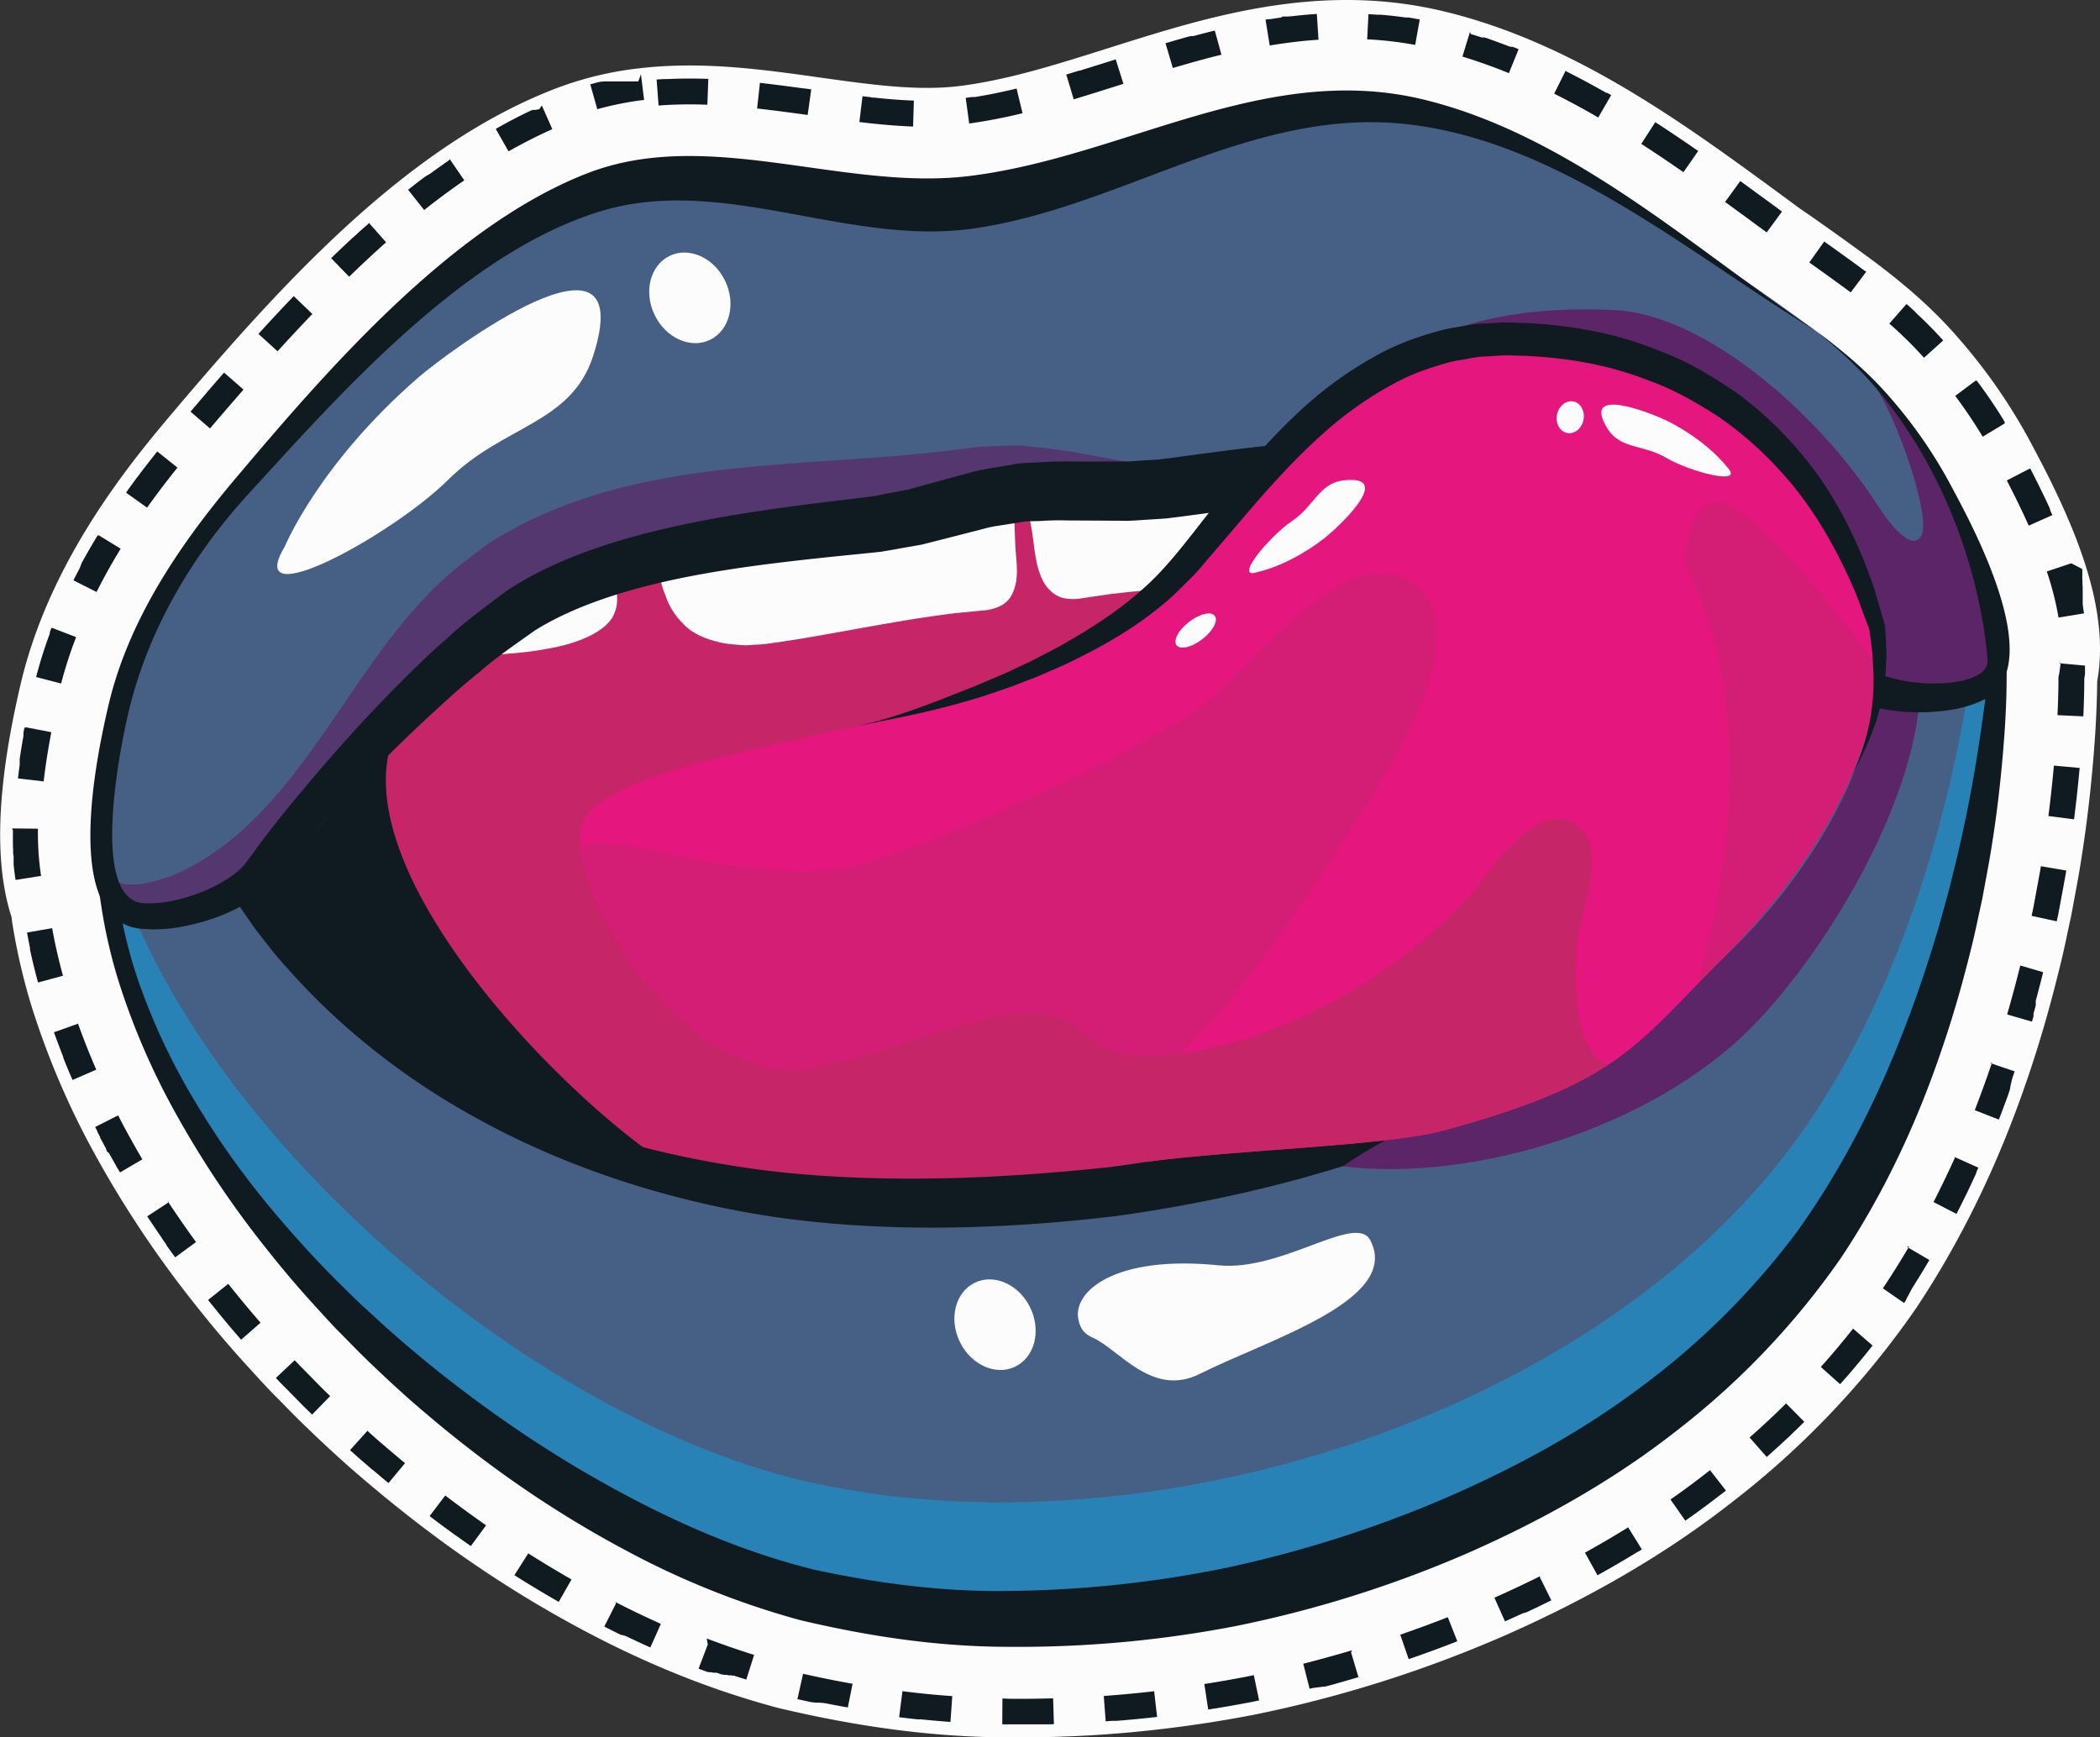 <svg xmlns="http://www.w3.org/2000/svg" width="1080" height="893.53" viewBox="0 0 1080 893.53"><rect x="0" y="0" width="1080" height="893.53" fill="#333333" stroke="none"/><g id="Слой_2" data-name="Слой 2"><g id="Lips05_142200386"><g id="Lips05_142200386-2" data-name="Lips05_142200386"><path d="M1008.08 174.92c-12.29-14.34-26.25-27-45.31-41.21l-1.29-.94-.09-.07-.67-.49C948.84 123.5 936.93 115 925.29 107l-9-6.63C866.43 63.8 810 22.32 743.45 6.06 717.6-.27 691-1.63 662.14 1.92c-32.59 4-62.88 13.59-92.17 22.85-26.8 8.47-52.11 16.48-76.92 19.53-21.46 2.57-45.55-.81-71.06-4.39-30.32-4.27-61.68-8.67-94.54-4.63a175.83 175.83.0 0 0-41.9 10.33c-76.87 29.67-141 100.5-2e2 170.5-25.67 30.45-61.37 77.66-75 136-12.21 52.2-13.73 91.44-4.6 119.6L6.21 474a314.89 314.89.0 0 0 10.35 44.58 415.53 415.53.0 0 0 29.1 69.29A544.87 544.87.0 0 0 100.42 671c13.29 16.83 23.21 27.69 29.78 34.87l2.1 2.29c5.44 6 8.61 9.18 10.14 10.68l8.77 8.94c9.89 9.81 19.41 18.72 29.57 27.7 25.39 22 65.18 54.45 120.91 83.88 32.65 17.23 64.59 29.94 97.66 38.84l1.38.35c42.72 10.1 81.4 15 118.26 15a623 623 0 0 0 82.07-4.7c14.55-1.79 29.25-4.09 43.7-6.89A641.15 641.15.0 0 0 772 842c45.27-19.77 85.08-43 118.49-69.2a444.93 444.93.0 0 0 94.81-99.78c.16-.22.3-.42.44-.65 22.77-34.26 41.72-73.22 56.31-115.77 6.18-17.83 11.68-36.55 16.73-57.06 1.56-6.05 3-12.54 4.35-19q.85-4.08 1.75-8.11c.14-.58.25-1.16.36-1.75l1.64-8.82.75-4.08 1.21-6.56.87-5.2c5.33-32.15 7.17-59 7.86-69.06.57-9.27.89-18 1-26.68 7-38.25-12.63-82.31-33.23-120.85A287.39 287.39.0 0 0 1008.08 174.92z" fill="#fcfcfc"/><path d="M328.26 41.88h-.15-.34a0 0 0 0 1 0 0h-.18-.14.0-.14-.2-.14.0-.15.0-.13.0-.15v0h-.16-.15.0-.14.0-.14.0-.14.0-.13.0-.14-.18-.15.0-.15.0-.12.0-.15-.19-.14.0-.14-.18a.4.4.0 0 0-.15.0h0-.12-.21-.13.0-.12-.37-.14.0-.11-.22-.13.0-.12v0h-.17-.12.0-.13.0-.14.0-.13.0-.14-.15s0 0 0 0h-.13-.2-.12-.05a.3.3.0 0 1-.13.0h0-.11-.22a.15.15.0 0 1-.1.0h0-.13-.05-.12.0a.27.27.0 0 0-.12.0H319h-.13.0-.11-.05a.3.3.0 0 0-.12.0h0-.12.0-.13-.05-.12H318h-.1-.05a.5.5.0 0 0-.13.0h-.19-.13-.05-.1.0-.13H317a.61.61.0 0 1-.13.0h0-.1-.05-.13.0-.11v0h-.18-.11.0-.12a0 0 0 0 0 0 0h-.17-.11.0-.13-.05-.11.0a.27.27.0 0 0-.12.0h-.05-.13-.18-.13.0-.11v0h-.13.0-.12.0-.11-.05-.13.0-.1-.05-.13-.05-.11.0-.13.0-.14.0-.12-.05-.13.0-.11.0-.13-.05a.19.19.0 0 1-.1.0h0-.14.0-.13.0-.11.0-.14.0-.11.0a.31.31.0 0 0-.13.0h0-.13.0a.61.61.0 0 0-.13.0h0a.31.31.0 0 1-.13.0h0-.11.0-.13.0-.13.0a.61.61.0 0 1-.13.0h0-.14.0-.11.0-.13.0-.12.0a.4.4.0 0 1-.15.0h0l-.29.07h0-.15.0-.14.0a.66.66.0 0 1-.15.0h0a.78.78.0 0 1-.14.0h0-.15.0l-.29.08h0-.14.0-.15.0-.14.0l-.3.08h0l-.31.08h0a.53.53.0 0 0-.15.0h0l-.3.07h0c-1.4.35-2.79.73-4.17 1.12l3.6 12.79a159.11 159.11.0 0 1 24.08-4.77l-1.62-13.2zm-51 14.35v0 0h-.07v0h-.09s0 0 0 0h-.08.0-.05v0h-.05a.09.09.0 0 0-.06.0h0-.06v0h-.05.0l-.22.1v0h-.07.0a.15.15.0 0 1-.07.0s0 0 0 0h-.06.0-.06v0l-.25.1h0-.07v0h-.06v0h-.06.0-.07v0a.11.11.0 0 0-.06.0h0l-.23.11h0-.06-.05a.09.09.0 0 0-.06.0s0 0 0 0h-.07v0h-.06v0h-.05-.06-.11v0h-.07.0-.07v0h-.06s0 0 0 0 0 0-.06.0h-.05v0h-.06-.05-.09v0h-.06-.05-.05-.05v0h-.05-.06v0h-.07.0a.75.75.0 0 0-.2.1s0 0 0 0h-.07a0 0 0 0 1 0 0h-.09v0h-.08v0h-.07v0a2.2 2.2.0 0 0-.31.15h0-.09.0l-.09.06h0a.31.31.0 0 1-.1.05h0q-9.13 4.32-18 9.39l6.57 11.56c7.52-4.27 15.09-8.1 22.54-11.41l-5.39-12.16zM231 82.38q-4.44 3.06-8.86 6.28h0l-.3.22h0l-.49.36s0 0 0 0a.91.91.0 0 0-.16.11v0l-.1.07h0a1.18 1.18.0 0 1-.18.13.07.07.0 0 1-.05.0.38.38.0 0 0-.12.1h-.06a.21.21.0 0 0-.08.06l-.11.07h-.06a.22.22.0 0 0-.07.06l-.1.07-.09.06h-.07l-.11.09h-.07s-.05.0-.08.06.0.0.0.0l-.12.09h-.06a.4.4.0 0 0-.12.1h-.05l-.11.09h-.05l-.12.11s0 0-.05.0l-.13.1s0 0 0 0a.6.6.0 0 0-.13.09s0 0 0 0l-.13.1h-.05a.57.57.0 0 0-.13.1h0l-.13.11s0 0 0 0a.86.86.0 0 0-.16.1v0a1.11 1.11.0 0 1-.16.12h0a3.81 3.81.0 0 1-.32.24v0q-4 3-7.94 6.13l8.25 10.42c6.92-5.47 13.87-10.62 20.65-15.26l-7.53-11zm-41.73 32.91-.15.13h0l-.29.26v0a.5.5.0 0 0-.12.13v0a.94.94.0 0 1-.1.1s0 0 0 0l-.13.1a.12.12.0 0 1-.05.0s-.06.0-.07.07l-.1.09h-.06l-.08.07v0a.53.53.0 0 0-.13.13h-.06s-.1.09-.14.15h0a.24.24.0 0 1-.08.06s0 0 0 0a1.14 1.14.0 0 0-.17.15.0.0.0 0 1 0 0c-1.47 1.32-2.93 2.63-4.39 4v0a1.25 1.25.0 0 0-.17.16h0l-.28.25h0l-.28.26a0 0 0 0 1 0 0 1.07 1.07.0 0 1-.16.14v0l-.26.24v0l-.12.11-.05.06s-.05.0-.07.06l-.08.07a.76.76.0 0 0-.09.09s0 0-.06.0-.06.0-.07.07a.5.5.0 0 0-.11.1.13.13.0 0 0-.06.0s-.05.0-.08.07v0l-.1.12a.1.1.0 0 0 0 0l-.13.11v0a1.13 1.13.0 0 1-.11.11v0l-.14.13a0 0 0 0 0 0 0 .81.81.0 0 0-.14.12h0q-5.18 4.81-10.29 9.78l9.26 9.54c6.43-6.25 12.84-12.21 19-17.7l-8.82-10zm-38.22 37q-9.15 9.56-18.14 19.45l9.84 8.93q8.85-9.74 17.9-19.18l-9.6-9.2zM115.25 191.6q-4.43 5.07-8.81 10.17l-.09.1-.15.18c0 .06-.11.12-.15.18s-.07.06-.09.09l-.21.25v.06c-.07.08-.15.18-.23.26v0q-3.78 4.41-7.53 8.82L108 220.37q8.55-10.05 17.24-20l-10-8.74zM80.88 232.18c-5.21 6.5-10.64 13.57-16.07 21.19l10.83 7.73c4.81-6.77 9.93-13.51 15.62-20.6l-10.38-8.32zM50.12 275.53q-3.88 6.36-7.6 13.08h0c-.09.18-.19.36-.29.54v0a1.34 1.34.0 0 0-.06.12h0l-.14.25v0l-.06.1s0 0 0 .06a.24.24.0 0 0-.06.11v0a1.86 1.86.0 0 0-.1.2v0 .11a.11.11.0 0 0 0 .06.35.35.0 0 0-.06.09s0 .05.0.07a.8.8.0 0 0-.08.16l-.06.08v.08l-.06.09s0 0 0 .07l-.07.11v.06c0 .05-.06.1-.08.15a.09.09.0 0 0 0 .07.3.3.0 0 0-.07.1v.05s0 .1-.06.13.0.0.0.05l-.09.16s0 0 0 .05a.61.61.0 0 0 0 .12.09.09.0 0 0 0 .05 1 1 0 0 0-.08.14v0a1.4 1.4.0 0 0-.09.17s0 0 0 0l-.08.14s0 0 0 .05l-.08.13s0 0 0 0l-.1.17h0l-.09.17a0 0 0 0 0 0 0l-.09.16h0a2.47 2.47.0 0 1-.19.36h0l-.1.19h0l-.19.37h0c-.78 1.5-1.56 3-2.32 4.52l11.89 6c3.68-7.34 7.85-14.83 12.4-22.26l-11.35-6.94zM26.41 323.07c-.26.64-.49 1.27-.73 1.91a0 0 0 0 1 0 0l-.06.15s0 0 0 0v.08.06.11s0 0 0 .07a.43.43.0 0 0 0 .05.56.56.0 0 0 0 .12.09.09.0 0 0 0 .05v.1a.08.08.0 0 0 0 0l-.05.12a0 0 0 0 1 0 0c0 .05.0.09.0.14v0c-.05.1-.09.19-.13.29v0c-2.61 7.09-4.92 14.39-6.87 21.88l12.86 3.35a219.72 219.72.0 0 1 7.71-23.87l-12.41-4.78zM12.54 374.35c-.17.87-.33 1.72-.48 2.57.0.0.0.0.0.0a1.16 1.16.0 0 0 0 .18v0s0 .11.0.18.0.0.0.06a.59.59.0 0 0 0 .14s0 0 0 .07a.78.78.0 0 1 0 .14s0 .05.0.08a.25.25.0 0 1 0 .12s0 .08.0.11.0.07.0.1a.18.18.0 0 1 0 .1v.08c0 .06.0.12.0.17a.15.15.0 0 0 0 .06c0 .12.0.25-.07.37a.43.43.0 0 0 0 .05q-1 5.61-1.81 11h0a2.44 2.44.0 0 1-.06.39h0a1.87 1.87.0 0 1 0 .25h0a.49.49.0 0 1 0 .12s0 0 0 0a1.92 1.92.0 0 1 0 .22.0.0.0 0 0 0 0 .74.74.0 0 0 0 .12s0 0 0 0a1.52 1.52.0 0 1 0 .21s0 0 0 .07a.31.31.0 0 0 0 .1s0 0 0 .07a.57.57.0 0 0 0 .15.28.28.0 0 0 0 .09.31.31.0 0 1 0 .08c0 .05.0.1.0.15a.19.19.0 0 1 0 .07s0 .07.0.1v.07a.89.89.0 0 0 0 .15s0 0 0 .07.0.09.0.13v.07s0 .1.0.15v0a1 1 0 0 0 0 .18v0a.78.78.0 0 0 0 .16.06.06.0 0 0 0 0v.18h0a1.41 1.41.0 0 0 0 .18s0 0 0 0c0 .19-.05.39-.08.59h0q-.44 3.19-.8 6.3l13.21 1.55c.92-7.92 2.25-16.45 3.94-25.33l-13-2.49zm-5.9 52.79c0 .78.0 1.55.0 2.31v.43a0 0 0 0 1 0 0 .17.17.0 0 1 0 .07v.11a.08.08.0 0 0 0 0 .18.18.0 0 0 0 .06.11.11.0 0 0 0 .06s0 0 0 .06.0.0.0.0a.06.06.0 0 0 0 .06.06.06.0 0 0 0 .06.06.06.0 0 0 0 .06.0.0.0 0 0 0 0 .08.08.0 0 0 0 .07s0 0 0 0a.06.06.0 0 0 0 .06.0.0.0 0 0 0 .05s0 0 0 0v.39s0 0 0 0a.22.22.0 0 1 0 .08s0 0 0 0a.16.16.0 0 1 0 .07.06.06.0 0 1 0 0s0 0 0 .07a0 0 0 0 1 0 0 .22.22.0 0 0 0 .08v.23h0c0 .45.0.89.0 1.32h0a.41.41.0 0 0 0 .11h0a.33.33.0 0 0 0 .1h0v.11h0s0 .07.0.09h0c0 .05.0.07.0.1h0v.12h0v.2h0a.25.25.0 0 0 0 .09s0 0 0 0 0 .06.0.09h0v.1h0v.1h0v.1h0c0 1 .08 2 .11 3h0v.1h0a.34.34.0 0 0 0 .1h0v.22h0c0 .14.0.28.0.42h0c0 .67.08 1.33.11 2H7a.25.25.0 0 0 0 .09v0a.14.14.0 0 0 0 .09H7a.14.14.0 0 0 0 .09H7v.1H7v.32s0 .05.0.08.0.0.0.0.0.0.0.07.0.0.0.0v.1a.22.22.0 0 0 0 .08v.13a.22.22.0 0 1 0 .08v0a.15.15.0 0 1 0 .07v0a.2.2.0 0 0 0 .07v0a.28.28.0 0 0 0 .08v.12a.17.17.0 0 1 0 .07s0 0 0 0 0 0 0 .07v.13a.21.21.0 0 1 0 .08v0s0 .06.0.08v.09a.11.11.0 0 0 0 .05v.07h0s0 .06.0.09v0 .31.0a.17.17.0 0 0 0 .07s0 0 0 .05v.05s0 0 0 .06v.1a.06.06.0 0 0 0 0 .07.07.0 0 0 0 .05v.11a.06.06.0 0 0 0 0v.16a.08.08.0 0 1 0 0v.07s0 0 0 0a.56.56.0 0 1 0 .07v.13a.13.13.0 0 0 0 .06v0s0 .05.0.07v0a.11.11.0 0 1 0 .07v0s0 0 0 .06v0a.22.22.0 0 1 0 .08v0a.11.11.0 0 1 0 .06v.12s0 .05.0.08h0v.11s0 .05.0.08h0a.28.28.0 0 0 0 .09h0a.28.28.0 0 0 0 .09h0v.09h0q.41 4.11 1 8l13.13-2.09a146.28 146.28.0 0 1-1.61-24.27l-13.3-.15zM27 477.33l-13.1 2.3c.48 2.7 1 5.32 1.52 7.86h0s0 .07.0.09v0s0 .06.0.08a.06.06.0 0 0 0 0v.06.0a.14.14.0 0 0 0 .07v.05a.08.08.0 0 1 0 0s0 0 0 .06v0a.65.65.0 0 0 0 .13v0a.22.22.0 0 1 0 .08h0a.36.36.0 0 1 0 .07v0a.19.19.0 0 0 0 .08s0 0 0 0 0 .05.0.07v0c1.3 6.1 2.72 11.79 4.14 17l12.83-3.48c-2.39-8.73-4.22-16.83-5.61-24.75zm13.28 49.12-12.53 4.48q2.09 5.8 4.36 11.6h0c0 .12.1.25.14.38v0a.76.76.0 0 1 .06.16s0 0 0 0a.87.87.0 0 1 .07.17s0 0 0 0a.27.27.0 0 0 .06.12s0 0 0 .07l.06.15v.06a.23.23.0 0 1 0 .11l.05.07s0 .06.0.1a.3.3.0 0 1 .06.14s0 0 0 .06v.11.0a2.18 2.18.0 0 1 .09.23h0c1.47 3.68 3 7.36 4.62 11l12.19-5.31c-3.46-7.93-6.64-16-9.47-23.89zm20.5 47.19-11.84 6c.36.72.73 1.43 1.1 2.14.0.0.0.0.0.0a.27.27.0 0 1 .05.11s0 0 0 0v.09a.61.61.0 0 1 0 .12.11.11.0 0 1 0 .06.47.47.0 0 1 .07.12h0a.74.74.0 0 1 .08.15s0 0 0 0l1 1.9h0l.08.16h0l.09.16a.75.75.0 0 0 .07.12.41.41.0 0 0 0 .08v0a.67.67.0 0 1 .06.12v.06s0 0 0 .08.0.0.0.0v.09.0q1.52 2.84 3 5.57s0 0 0 0a.73.73.0 0 0 0 .09h0a1.4 1.4.0 0 0 .1.16.09.09.0 0 0 0 .06s0 .05.0.06v.09.0a.54.54.0 0 0 .06.11v.07a.09.09.0 0 1 0 .06s0 .05.0.07a.39.39.0 0 0 .06.11v0a.44.44.0 0 0 .06.1s0 0 0 0a1.27 1.27.0 0 1 .07.12h0s0 .09.07.13v0l.08.12v0l.08.13h0s.06.1.08.14h0L56 593v0c1.2 2.13 2.38 4.23 3.57 6.3h0a.63.63.0 0 0 .07.12v0l.06.1v0s0 .06.0.07v.07s0 0 0 0a2.54 2.54.0 0 0 .16.28h0L61.73 603l11.47-6.72c-3.26-5.6-6.58-11.5-9.87-17.63l-2.59-5zM86.85 618.3l-11.13 7.29c2.46 3.73 4.86 7.29 7.23 10.72h0l.36.5s0 0 0 0v0 .05.0a.09.09.0 0 0 0 0s0 0 0 0v0 0 0 0a.05.05.0 0 1 0 0v0l.08.12h0l.1.15h0c0 .06.07.1.1.15h0a.11.11.0 0 1 0 .08h0c.61.87 1.22 1.74 1.83 2.59v0a1.13 1.13.0 0 1 .1.13h0v.06s0 0 0 0 0 0 0 0a.47.47.0 0 1 .06.09v0s0 0 0 .06v0a.11.11.0 0 1 0 .06s0 0 0 0a.09.09.0 0 0 0 0s0 0 0 0v0 0s0 0 0 .06v0c1.51 2.14 3 4.22 4.5 6.26l10.73-7.85c-5.2-7.15-10-14.12-14.75-21.31zm30.55 42L107 668.6c6.53 8.19 12.19 14.91 17 20.44l10-8.75c-5.6-6.41-11-12.94-16.63-20zm34.16 39.29-9.68 9.12 1.81 1.91h0v0h0c.49.53.95 1 1.36 1.41.89.91 1.55 1.57 2 2h0l8.83 9c1.54 1.54 3.09 3 4.62 4.54l9.28-9.52-4.41-4.32-9-9.18c-.85-.85-2.42-2.42-4.87-5zM188.88 736 180 745.84l1 .87h0s.08.07.11.11q2 1.78 4 3.57l.11.11.1.08v0a.7.7.0 0 0 .1.08h0l.11.1h0l.07.06v0a1.71 1.71.0 0 1 .2.18h0a1.84 1.84.0 0 1 .22.17h0l4.75 4.1h0l.1.09s0 0 0 0l.21.19h0l.21.19v0l.09.07h0a.57.57.0 0 0 .09.08v0l.08.07v0s.07.0.09.08a.15.15.0 0 1 .06.0h.05s0 0 0 0a.08.08.0 0 0 .05.0.45.45.0 0 1 .1.09v0l.31.26h0a1.42 1.42.0 0 0 .13.12v0s.05.0.07.06h0c.08.08.16.14.23.2s0 0 0 0c2.3 1.93 4.68 4 7.17 6l8.49-10.24c-5.36-4.44-10.26-8.62-14.61-12.39-1.72-1.54-3.43-3.06-5.12-4.59zM229 769.16l-8.06 10.58c.36.28.73.55 1.09.84h0a.71.71.0 0 1 .14.1v0h0l.06.06v0l.08.06h0a.44.44.0 0 0 .11.08v0l.09.06h0q5.56 4.23 11.57 8.56h0l.1.08h0l.11.07h0l.1.07v0a.08.08.0 0 1 0 0h.06v0a1.1 1.1.0 0 1 .14.09s0 0 0 0a.22.22.0 0 0 .09.07h0c2.42 1.74 4.91 3.52 7.45 5.29L250 784.51c-7-4.9-14.11-10.06-21-15.35zm42.67 29.76-7.12 11.23q10.84 6.87 22.79 13.73l6.59-11.53c-7.46-4.28-15-8.8-22.26-13.43zm45.1 25.81-6 11.83c2.54 1.31 5.08 2.58 7.61 3.84h0l.17.08h0l.16.08v0l.16.07h0a.51.51.0 0 0 .15.07s0 0 0 0 .1.0.14.07h.05a.56.56.0 0 0 .13.07h.06l.13.07h.06l.12.05s.05.0.08.0h.1.08.1l.09.06h.1.09.09l.11.06h.08s.07.0.1.05h.08l.11.06h.07l.12.06h.07l.12.06h.05l.14.06a.09.09.0 0 1 .05.0l.14.06h.05l.13.07h.05l.15.07s0 0 0 0l.15.07v0l.15.07v0l.15.08h0l.17.08h0l.18.09h0q5.81 2.77 11.59 5.37l5.43-12.14c-7.71-3.45-15.56-7.21-23.35-11.2zM364 845.8l-4.73 12.43c1.18.44 2.34.89 3.52 1.32h0a1.39 1.39.0 0 1 .19.06h0a.75.75.0 0 0 .18.07h0l.18.07h0l.17.07h0l.18.06h0a.76.76.0 0 1 .16.06H364h.15v0l.14.06h.06.14.05a.34.34.0 0 0 .14.0h.06l.13.06h.06.12.07.11.08a.21.21.0 0 0 .1.0h.1.07l.24.08h.07.1.09a.26.26.0 0 0 .12.0h.07l.13.06h.06l.13.06h.06.13.06a.75.75.0 0 0 .13.06h.06.14.05a.29.29.0 0 0 .14.0s0 0 .06.0h.12.08a.18.18.0 0 0 .11.0h.07.12.07.12.06.14.05.14v0h.15v0l.17.06h0l.16.07h0l.17.06h0l1.48.51h0l.37.13h0l.17.06h0 .15.05l.15.06h0 .16.0a.39.39.0 0 0 .14.0s0 0 .05.0a.48.48.0 0 1 .14.05h.05a.75.75.0 0 1 .13.06.0.0.0 0 1 .05.0h.14.07.13s0 0 .05.0h.13.07.13v0l.13.05h.06a.33.33.0 0 0 .14.0h.06.12.07.14v0h.14.05.14v0l.66.23h.07.09s.06.0.1.0h.08.11.09.1.08.13.06.12.08a.42.42.0 0 1 .12.0h.06.13.07a.33.33.0 0 1 .14.06h.05.14.06l.14.05h0a.43.43.0 0 0 .16.0v0h.16v0h.16.0l.18.06v0h.18.0c2.08.69 4.2 1.36 6.29 2l4-12.68c-8.12-2.55-16.32-5.39-24.36-8.44zm49 15.1-2.91 13q3.54.79 7 1.53h0 .19.0.2.0c.27.06.54.11.79.18h.05.16.05a.76.76.0 0 1 .16.0h.07.15.0l.51.11h.09.13.09.13.1.11.11.11a.5.5.0 0 1 .13.0h.12.19a.15.15.0 0 0 .09.0h.14.09.13.1.13.08.16.08l.45.08v0h.19.05.18.06.19.0l.71.13h0c.08.0.16.0.23.0h0 .23.0q6 1.2 12 2.26L438.47 866c-8.28-1.48-16.86-3.2-25.5-5.14zM464.09 870l-1.69 13.2c3.16.4 6.3.75 9.4 1.09h0 .16.2.09.32.11.1.13H473a.61.61.0 0 1 .13.0h.3.16.0q7.68.79 15.22 1.33l.94-13.27c-8.4-.58-17.05-1.44-25.72-2.55zm51.45 3.57-.09 13.29c.6.0 1.21.0 1.82.0H522a.68.68.0 0 0 .15.0h5.77a.39.39.0 0 1 .15.0h3.08a.82.82.0 0 0 .22.0s.07.0.11.0h2.41a.33.33.0 0 0 .1.0h3.33.14.77.88.0l2.9-.07-.4-13.3c-7.54.22-15.12.29-22.68.22zm52.1-1.52 1 13.26 3.3-.25h0 .57s.06.0.1.0h.69.08.34.59.0c6.91-.55 13.85-1.22 20.77-2l-1.51-13.22c-8.59 1-17.31 1.8-25.92 2.43zm77.23-10.5-3.88.8c-7.16 1.37-14.38 2.65-21.62 3.77l2 13.14c7.4-1.15 14.78-2.45 22.08-3.85h0l4.1-.85-2.73-13zm50.48-12.79c-8.28 2.47-16.72 4.8-25.1 6.93l3.26 12.88.26-.06h0a.83.83.0 0 0 .21-.06h0a1 1 0 0 0 .23-.07h0l.49-.12h0l.2-.05a0 0 0 0 0 0 0h.21.0l.46-.13h.07.17.07a.49.49.0 0 0 .16.0h.07l.47-.12h.06l.16-.05h.08a.43.43.0 0 0 .16.0h.08.22.0a1.19 1.19.0 0 1 .23-.07h.09.15.08.16.07l.2-.05h0l.24-.07h.06.16.08.15.08l.19-.06h0l.22-.06h.07.17.07l.16-.05h.07.2.0l.23-.07h.06.17.07.17s.06.0.07.0h.2.0l.24-.07h0 .2.06l.18-.06h0l.22-.06h0l.49-.13h0l.21-.06h0l.23-.06h0l.49-.13h0a1.14 1.14.0 0 0 .22-.07h0l1-.26h0q7-1.92 13.88-4l-3.8-12.74zm49.22-17c-8 3.14-16.26 6.16-24.44 9l4.34 12.57q12.59-4.32 25-9.18l-4.86-12.37zm47.55-21.11c-7.64 3.79-15.57 7.51-23.57 11.08L774 833.91q4.08-1.83 8.09-3.67s0 0 0 0a1 1 0 0 0 .24-.1h0l.49-.22h.05a1.33 1.33.0 0 1 .21-.09h0l.24-.11v0l.19-.08h.08l.15-.07h.08l.22-.09h.09.12l.11-.06h.12l.22-.11h.08l.13-.05h.08l.15-.08v0l.34-.15h0l.18-.07h0c.25-.13.49-.23.73-.35h0q5.44-2.56 10.76-5.2h0l.52-.26h0l.16-.08h0l-5.91-11.9zm45.38-25.21c-7.2 4.47-14.73 8.89-22.37 13.13l6.44 11.63q10.36-5.75 20.21-11.77v0a1.51 1.51.0 0 1 .17-.1v0a1 1 0 0 1 .17-.1h.07l.16-.1a.34.34.0 0 1 .11-.07h.08a.51.51.0 0 1 .13-.09v0c.57-.36 1.14-.7 1.71-1.07l-7-11.29zm42.41-29.65-1.7 1.31c-6.11 4.79-12.53 9.54-19.1 14.12l7.62 10.9q1.78-1.24 3.55-2.51h0l.19-.14h0c.14-.09.26-.18.39-.28v0l.16-.12v0a.91.91.0 0 1 .19-.13h0l.18-.15s0 0 0 0a.6.6.0 0 0 .13-.09h.08s.08-.06.12-.1v0l.18-.13.08-.06.09-.07a.44.44.0 0 0 .1-.06s0 0 .09-.07l.1-.08v0l.23-.17v0a.58.58.0 0 0 .12-.1s0 0 0 0l.6-.42h0q5.36-3.9 10.52-7.89h0l.59-.44v0a.57.57.0 0 0 .13-.1h0c.13-.11.25-.21.39-.31v0l.11-.08.06-.06c.05.0.07-.06.11-.08l.15-.12s0 0 .07.0l.11-.08.07-.06.11-.08a.17.17.0 0 0 .06-.06.7.7.0 0 0 .17-.13h0c.41-.3.8-.62 1.21-.93l.47-.37-8.17-10.48zm38.73-34.06c-6.06 6-12.41 11.94-18.86 17.6l8.79 10L909 749s0 0 0 0a.53.53.0 0 0 .14-.12.07.07.0 0 0 0 0c.08.0.16-.13.24-.19a.12.12.0 0 1 0-.05l.1-.08a.43.43.0 0 1 .1-.09l.07-.07.12-.11h.05l.19-.17h0a1.1 1.1.0 0 1 .16-.15s0 0 0 0l.16-.15v0l.58-.53h0c2.59-2.3 5.15-4.65 7.68-7h0l.38-.36h0a1.29 1.29.0 0 0 .17-.16h.05a1.85 1.85.0 0 1 .14-.14v0l.16-.15v0L920 739l.06-.06.12-.1.07-.08a.81.81.0 0 0 .1-.09l.08-.07.13-.14.13-.1.06-.07.11-.09.06-.07L921 738s0 0 0 0l.41-.38v0l.14-.14h0c2.16-2.06 4.29-4.12 6.39-6.21l-9.36-9.45zM953 683.33c-5.28 6.7-10.86 13.34-16.57 19.73l9.91 8.86c.72-.79 1.42-1.59 2.12-2.39h0c.06-.06.11-.13.16-.19h0c.11-.14.23-.27.34-.39v0a1.29 1.29.0 0 0 .16-.17v0l.16-.16s0 0 0 0 .24-.24.34-.37.0.0.0.0a.88.88.0 0 1 .12-.15l.05-.06.11-.13v0l.16-.18a.08.08.0 0 1 0 0l.12-.14.06-.06.1-.12.06-.07.12-.14s0 0 0 0a1.19 1.19.0 0 0 .15-.18l.06-.06a.94.94.0 0 0 .09-.12l.08-.08s.06-.06.09-.09a.19.19.0 0 1 .07-.08.31.31.0 0 1 .08-.11l.13-.16a.73.73.0 0 1 .09-.08l.08-.1a.55.55.0 0 1 .06-.08l.09-.1.07-.09a.39.39.0 0 0 .08-.1h0l.23-.25a.15.15.0 0 1 .05-.06l.09-.12.06-.06.1-.11v0c.11-.15.23-.28.34-.42a.1.1.0 0 0 0 0l.11-.12v0l.37-.44h0l.12-.13v0l.12-.14h0c.16-.21.34-.42.52-.63h0l.53-.63h0q4.41-5.25 8.65-10.62L953 683.33zm28.92-42.41c-4.19 7.14-8.6 14.21-13 20.82l-.6.86 10.93 7.57.61-.88h0a2 2 0 0 0 .12-.19v-.06l.07-.13.06-.06a.5.5.0 0 1 .08-.12.16.16.0 0 1 0-.07l.09-.13s0 0 0-.06l.12-.18v-.06a1 1 0 0 0 .09-.13.12.12.0 0 1 0-.07.42.42.0 0 1 .08-.12v-.07a.34.34.0 0 0 .07-.11v-.08a1.1 1.1.0 0 0 .09-.14v-.06a.62.62.0 0 1 .1-.16l.05-.08a.62.62.0 0 0 .08-.12.25.25.0 0 0 .05-.07.67.67.0 0 1 .07-.11s0 0 .05-.08l.08-.12s0-.05.0-.06a.83.83.0 0 1 .13-.18v-.05c0-.06.06-.09.08-.14v-.07l.07-.12s0-.05.06-.08a.6.6.0 0 0 .06-.11.2.2.0 0 0 .06-.07l.09-.13v-.05l.12-.2s0 0 0 0a.87.87.0 0 1 .08-.14v-.06a.7.7.0 0 0 .08-.14v-.05l.09-.15v0a1.13 1.13.0 0 0 .12-.21h0l.11-.16a.25.25.0 0 0 0-.07l.09-.13v-.06l.08-.12v-.06c0-.06.08-.13.11-.18s0 0 0 0a1.22 1.22.0 0 0 .12-.19v0l.11-.15s0 0 0 0l.08-.14a.11.11.0 0 0 0-.06l.1-.14s0 0 0-.06.16-.25.25-.37a.13.13.0 0 1 0-.05l.09-.14a.09.09.0 0 0 0-.06l.1-.15s0 0 0 0c.12-.2.25-.39.36-.59a.07.07.0 0 0 0 0l.11-.16v0l.11-.19h0c.07-.12.17-.26.24-.39h0c0-.07.09-.13.12-.19a0 0 0 0 0 0 0 1.88 1.88.0 0 1 .12-.18s0 0 0 0c.13-.2.26-.39.38-.61h0l.12-.19s0 0 0 0q3.68-5.85 7.2-11.86l-11.47-6.73zm23.67-46c-3.55 7.9-7.33 15.75-11.21 23.33l11.82 6.08q5.1-9.92 9.79-20.16h0a.89.89.0 0 0 .08-.17v0c0-.06.05-.1.07-.17v0l.07-.15v0c0-.08.07-.17.11-.25a1.33 1.33.0 0 1 .06-.12.36.36.0 0 1 0-.09s0-.08.0-.12a1 1 0 0 0 0-.1.39.39.0 0 0 .06-.13s0 0 0-.06.05-.12.07-.17v0a4.68 4.68.0 0 0 .2-.45v0a1.63 1.63.0 0 0 .09-.19v0c.21-.48.43-1 .65-1.44l-12.14-5.44zm18.87-48.36-1.25 3.59c-2.4 7-5 14.05-7.61 20.85l12.38 4.82c1.62-4.14 3.18-8.32 4.72-12.54h0c0-.16.11-.31.16-.47s0 0 0 0l.15-.43s0 0 0-.06l.07-.21h0a2 2 0 0 0 .09-.22v-.05a1.46 1.46.0 0 0 .07-.19v0a2 2 0 0 0 .08-.22s0 0 0-.06a1.15 1.15.0 0 0 .06-.17s0 0 0 0l.08-.21a.13.13.0 0 1 0-.06.67.67.0 0 0 .07-.17v-.06c0-.07.0-.14.08-.2v-.06c0-.06.0-.1.07-.16a.14.14.0 0 1 0-.07c0-.07.0-.14.07-.21v0a.85.85.0 0 1 .06-.19.41.41.0 0 0 0-.08 1.56 1.56.0 0 0 0-.16v-.07a1.8 1.8.0 0 1 .05-.19.2.2.0 0 0 0-.08s0-.09.0-.14.0-.05.0-.08.0-.12.06-.19v-.09a.89.89.0 0 0 .05-.13.24.24.0 0 0 0-.08 1.59 1.59.0 0 0 .07-.2v-.07a1.21 1.21.0 0 0 0-.14v-.08l.08-.2a.22.22.0 0 1 0-.08 1.39 1.39.0 0 0 .06-.13.16.16.0 0 1 0-.09 1.39 1.39.0 0 1 .06-.19.08.08.0 0 1 0-.05 1.15 1.15.0 0 1 .06-.17.29.29.0 0 0 0-.09l.06-.15a.14.14.0 0 0 0-.06.84.84.0 0 1 .08-.2.37.37.0 0 1 0-.09s0-.09.05-.15a.09.09.0 0 0 0-.06l.06-.2a.13.13.0 0 0 0-.07.88.88.0 0 1 0-.15s0-.06.0-.07l.06-.2a.45.45.0 0 0 0-.08.47.47.0 0 0 .06-.15s0-.06.0-.07l.08-.21a.11.11.0 0 1 0-.05 1.22 1.22.0 0 0 .07-.17.25.25.0 0 1 0-.07l.07-.21h0c.19-.53.37-1.06.55-1.58v0c0-.06.0-.13.06-.21h0l.07-.22h0c.18-.54.36-1.07.55-1.59l-12.59-4.27zm14.55-50c-2.15 8.67-4.43 17.14-6.77 25.19l12.78 3.71c.24-.84.48-1.69.72-2.52h0l.06-.18v0a.6.6.0 0 1 0-.16.11.11.0 0 1 0-.06v-.13a.24.24.0 0 0 0-.08v-.11a.11.11.0 0 0 0-.06 1 1 0 0 1 0-.13.24.24.0 0 1 0-.08s0-.08.0-.13a.19.19.0 0 0 0-.08.11.11.0 0 0 0-.08s0-.09.0-.14a.11.11.0 0 0 0-.06 1.54 1.54.0 0 1 0-.17v0c.08-.26.15-.53.22-.78h0c0-.11.06-.21.1-.33v0a1.52 1.52.0 0 0 .06-.2h0c.14-.52.3-1 .43-1.57h0c.1-.34.19-.66.27-1h0c0-.11.06-.23.09-.34h0a1.6 1.6.0 0 0 0-.21.0.0.0 0 0 0 0c0-.06.0-.11.0-.16a.24.24.0 0 1 0-.08s0-.08.0-.13.0.0.0-.08.0.0.0-.09v-.05c0-.06.0-.11.0-.17v0-.15a.41.41.0 0 0 0-.08s0-.06.0-.09a.93.93.0 0 1 0-.13s0 0 0-.06a1.09 1.09.0 0 1 0-.14.17.17.0 0 1 0-.07.83.83.0 0 0 0-.15.13.13.0 0 1 0-.05 1.27 1.27.0 0 0 0-.14v0-.16.0c0-.07.0-.12.0-.17s0 0 0-.05c.06-.26.13-.51.21-.77h0c1.22-4.54 2.42-9.15 3.59-13.87L1039 496.57zm10.61-51.07-.37 2.17-1.18 6.49-.74 4-1.69 9.06-.19.91-.64 2.92 13 2.83c0-.05.0-.11.0-.17h0v-.15c.16-.74.33-1.49.49-2.25h0c0-.09.05-.17.07-.24q.16-.75.3-1.5l1.66-9 .74-3.95 1.19-6.54.4-2.34-13.11-2.23zm6.67-51.72c-.79 8.72-1.74 17.45-2.82 25.94l13.18 1.69c1.28-10 2.21-19 2.89-26.43l-13.25-1.2zm3.48-53.06q-.3 3.27-.9 6.45l-.24 1.2v1.22c0 6-.21 12-.49 18.24l13.29.62c.28-6.34.45-12.49.49-18.61v-.16h0a.29.29.0 0 0 0-.09.0.0.0 0 1 0 0s0-.05.0-.08.0.0.0.0.0-.05.0-.07.0.0.0.0a.14.14.0 0 0 0-.06.07.07.0 0 1 0 0v0a.31.31.0 0 0 0-.08v0-.07.0s0 0 0-.06v0s0-.06.0-.09h0a.5.5.0 0 1 0-.12h0c.14-.78.27-1.56.38-2.34h0c0-.05.0-.09.0-.12h0s0-.07.0-.1h0c0-.06.0-.13.0-.18s0 0 0 0 0-.06.0-.1v0s0-.06.0-.09a0 0 0 0 0 0 0s0-.05.0-.07.0.0.0.0a.11.11.0 0 0 0-.06.35.35.0 0 0 0-.07.0.0.0 0 0 0 0v-.06a.09.09.0 0 0 0-.05v-.06a.11.11.0 0 0 0-.06.07.07.0 0 0 0-.05.06.06.0 0 1 0 0V345s0 0 0 0 0-.05.0-.08a0 0 0 0 0 0 0s0-.05.0-.08v0s0-.05.0-.08v0s0-.06.0-.09.0.0.0.0v-.12a.22.22.0 0 1 0-.08v-.12h0s0-.07.0-.11h0s0-.05.0-.09v-.11h0a.31.31.0 0 1 0-.1h0a.41.41.0 0 1 0-.11h0a.38.38.0 0 1 0-.1h0s0-.06.0-.11h0a.15.15.0 0 1 0-.09v0a.87.87.0 0 0 0-.1h0a.34.34.0 0 1 0-.1h0a.38.38.0 0 0 0-.1v0s0-.05.0-.08.0.0.0.0a.34.34.0 0 0 0-.1h0a.22.22.0 0 1 0-.09s0 0 0 0a.64.64.0 0 0 0-.09.0.0.0 0 1 0 0v-.11s0-.06.0-.09v0a.25.25.0 0 1 0-.09s0 0 0 0 0-.05.0-.06v-.05a.13.13.0 0 1 0-.06s0 0 0 0a.2.2.0 0 1 0-.07l-13.25-1.22zm5.47-51-12.61 4.21a155.47 155.47.0 0 1 6.05 23.71l13.12-2.17c-.12-.73-.25-1.46-.38-2.18h0c0-.21-.06-.4-.11-.6h0s0-.07.0-.1h0s0-.05.0-.08v0s0-.06.0-.09h0c0-.14.0-.26-.07-.38v0a.25.25.0 0 1 0-.08v0a.19.19.0 0 1 0-.1h0a.34.34.0 0 1 0-.09h0c0-.13.0-.26-.08-.4h0s0-.06.0-.08v0s0-.06.0-.08v0s0-.05.0-.08.0.0.0.0a.15.15.0 0 0 0-.07v0a1.31 1.31.0 0 0-.06-.27v0s0-.05.0-.07a.06.06.0 0 1 0 0 .13.13.0 0 1 0-.06s0 0 0 0a.15.15.0 0 0 0-.07.08.08.0 0 1 0 0 .17.17.0 0 1 0-.07.0.0.0 0 1 0 0 .22.22.0 0 1 0-.08h0v-.16.0a.11.11.0 0 0 0-.06v-.05s0 0 0-.06.0.0.0.0a.08.08.0 0 0 0-.07v0a.17.17.0 0 1 0-.07s0 0 0 0 0-.05.0-.06v-.05a.24.24.0 0 1 0-.09s0-.05.0-.06a.18.18.0 0 1 0-.06.56.56.0 0 1 0-.07.08.08.0 0 0 0 0s0 0 0-.05.0.0.0-.06a.13.13.0 0 0 0-.06v0s0 0 0-.07a.06.06.0 0 1 0 0 .35.35.0 0 0 0-.06s0-.05.0-.06a.25.25.0 0 0 0-.08s0 0 0-.07a.2.2.0 0 0 0-.05s0 0 0-.06v-.05a.13.13.0 0 1 0-.06s0 0 0-.06a.11.11.0 0 0 0-.05s0 0 0-.05a.13.13.0 0 1 0-.06.06.06.0 0 1 0-.05.13.13.0 0 1 0-.06s0 0 0-.06.0-.06.0-.08a.13.13.0 0 1 0-.06.13.13.0 0 1 0-.05.25.25.0 0 1 0-.07.07.07.0 0 1 0-.05s0 0 0-.06v-.05s0 0 0-.05a.11.11.0 0 1 0-.05.25.25.0 0 0 0-.07.13.13.0 0 0 0 0s0 0 0-.06a.06.06.0 0 0 0 0 .36.36.0 0 0 0-.11v0a.64.64.0 0 1 0-.07.11.11.0 0 0 0 0 .06.06.0 0 0 0-.05.07.07.0 0 0 0-.05s0 0 0-.06a.43.43.0 0 0 0-.05s0 0 0-.06a.14.14.0 0 1 0-.06v0s0 0 0 0a.42.42.0 0 0 0-.12.08.08.0 0 0 0 0s0 0 0-.06a.43.43.0 0 0 0 0s0 0 0-.07v0a.25.25.0 0 1 0-.08.05.05.0 0 1 0 0 .19.19.0 0 1 0-.07s0 0 0 0a.25.25.0 0 0 0-.07.06.06.0 0 1 0 0 .3.3.0 0 0 0-.1s0 0 0 0 0-.06.0-.08v0a.26.26.0 0 1 0-.08v0-.06-.05s0-.05.0-.07v0s0-.05.0-.07v0a.37.37.0 0 1 0-.09v0s0-.07.0-.11.0.0.0.0a.22.22.0 0 1 0-.08.06.06.0 0 1 0 0 .21.21.0 0 1 0-.06.09.09.0 0 0 0 0 .24.24.0 0 0 0-.08v0a.31.31.0 0 0 0-.08v0-.12h0s0-.07.0-.1v0-.08.0s0-.06.0-.08a.08.08.0 0 1 0 0 .15.15.0 0 1 0-.07v0a.34.34.0 0 0 0-.08s0 0 0 0a.24.24.0 0 0 0-.09v0s0-.07.0-.11h0a.42.42.0 0 0 0-.1v0a.41.41.0 0 0 0-.08v0s0-.05.0-.07V303a.21.21.0 0 1 0-.06.0.0.0 0 0 0 0s0-.06.0-.08v0a2.25 2.25.0 0 0 0-.22v0s0-.06.0-.08a.43.43.0 0 0 0-.05s0 0 0-.07v0s0 0 0-.08a0 0 0 0 1 0 0 .24.24.0 0 1 0-.08v0a.44.44.0 0 0 0-.1v0a.31.31.0 0 1 0-.11h0v-.1.0a.45.45.0 0 0 0-.08.43.43.0 0 0 0-.05.64.64.0 0 1 0-.07v0s0-.05.0-.08v0a.15.15.0 0 1 0-.08v0a1.8 1.8.0 0 0-.06-.22.0.0.0 0 0 0 0s0-.05.0-.08v0a.14.14.0 0 0 0-.07s0 0 0 0 0-.06.0-.08a.05.05.0 0 1 0 0 .19.19.0 0 0 0-.07s0 0 0 0 0-.14-.06-.22v0a.19.19.0 0 1 0-.08.0.0.0 0 1 0 0 .24.24.0 0 1 0-.08.07.07.0 0 1 0 0v-.06a.06.06.0 0 1 0 0s0-.05.0-.08.0.0.0.0a.34.34.0 0 0 0-.1h0v-.12.0s0-.06.0-.08v0s0-.06.0-.09v0s0 0 0-.06v0s0 0 0-.06v-.05s0 0 0-.06v0a.53.53.0 0 0 0-.12h0a.51.51.0 0 1 0-.09.08.08.0 0 1 0 0 .25.25.0 0 1 0-.07s0 0 0-.05.0-.05.0-.06a.09.09.0 0 0 0-.05s0 0 0-.06v-.05-.06a.2.2.0 0 0 0-.05.24.24.0 0 1 0-.09v0a.36.36.0 0 1 0-.11v0a.2.2.0 0 1 0-.08s0 0 0 0a.64.64.0 0 0 0-.07.43.43.0 0 0 0-.05s0 0 0-.07.0.0.0.0v-.07a.06.06.0 0 0 0 0 .45.45.0 0 0 0-.08v0a.53.53.0 0 0 0-.12h0s0-.06.0-.09.0.0.0.0.0-.05.0-.08.0.0.0.0.0-.05.0-.06.0.0.0.0v-.08a.06.06.0 0 0 0 0 .19.19.0 0 0 0-.07s0 0 0 0 0-.14-.07-.22v0-.07a0 0 0 0 1 0 0v-.08a.06.06.0 0 1 0 0 .14.14.0 0 1 0-.07.06.06.0 0 1 0 0 .19.19.0 0 1 0-.08s0 0 0 0v-.1h0v-.11.0-.07.0s0-.05.0-.07.0.0.0.0.0.0.0-.06.0.0.0-.05.0.0.0-.06v-.05a.11.11.0 0 1 0-.07.06.06.0 0 0 0 0 .49.49.0 0 0 0-.11v0a.36.36.0 0 1 0-.07.09.09.0 0 0 0-.05s0-.05.0-.06.0.0.0-.05.0.0.0-.06v0a.19.19.0 0 0 0-.07.06.06.0 0 0 0 0s0-.06.0-.08.0.0.0.0v-.11s0 0 0 0a.19.19.0 0 1 0-.07v0s0 0 0-.07a.07.07.0 0 1 0-.05.07.07.0 0 1 0-.06s0 0 0-.05.0.0.0-.06.0.0.0.0a.25.25.0 0 0 0-.07.08.08.0 0 0 0 0 .29.29.0 0 1 0-.09h0a.56.56.0 0 0 0-.12.11.11.0 0 0 0-.05v0a.07.07.0 0 0 0-.06.15.15.0 0 0 0-.06s0 0 0-.05.0.0.0-.06a.35.35.0 0 1 0-.06.06.06.0 0 1 0-.05.06.06.0 0 1 0 0v-.09.0a.81.81.0 0 0 0-.11.0.0.0 0 0 0 0 .24.24.0 0 0 0-.08s0 0 0-.05a.07.07.0 0 1 0-.06.06.06.0 0 1 0-.05.13.13.0 0 1 0-.06.11.11.0 0 1 0-.06s0 0 0-.05.0.0.0-.05a.19.19.0 0 1 0-.07v0a.81.81.0 0 0 0-.11s0 0 0 0 0-.05.0-.08a.08.08.0 0 0 0 0 .64.64.0 0 1 0-.07s0 0 0 0a.14.14.0 0 1 0-.07s0 0 0 0 0 0 0-.06a.05.05.0 0 0 0 0s0 0 0-.06a.07.07.0 0 1 0-.06v-.08.0a1 1 0 0 1 0-.11.07.07.0 0 1 0-.05s0 0 0-.07v0-.07a0 0 0 0 0 0 0 .2.2.0 0 0 0-.07s0 0 0 0 0-.05.0-.07a0 0 0 0 0 0 0s0-.05.0-.08v0a.49.49.0 0 0 0-.11.08.08.0 0 0 0 0s0-.05.0-.07a.06.06.0 0 1 0 0 .19.19.0 0 1 0-.07v0a.25.25.0 0 1 0-.07v-.05-.06s0 0 0 0a.63.63.0 0 0 0-.09h0a.56.56.0 0 1 0-.12v0a.32.32.0 0 0 0-.09.0.0.0 0 0 0 0v-.08.0s0 0 0 0zM1043.88 241l-11.81 6.11c4.38 8.47 8.08 16.07 11.27 23.24l12.14-5.42-.51-1.14h0l-.09-.18h0l-.08-.18h0a1 1 0 0 0-.08-.18v0a1.15 1.15.0 0 0-.06-.17v0l-.08-.14a.09.09.0 0 0 0-.05.67.67.0 0 1-.06-.15.13.13.0 0 1 0 0 .76.76.0 0 0-.07-.13.25.25.0 0 1 0-.07s0-.08-.06-.11v-.07a.75.75.0 0 1-.06-.13.36.36.0 0 0 0-.09s0 0 0-.06l-.06-.14a.16.16.0 0 0 0-.07.32.32.0 0 0 0-.09.21.21.0 0 1 0-.07 1 1 0 0 1-.07-.15v-.05c-3.16-6.89-6.54-13.71-10-20.4zm-27.68-45.34-10.65 7.95c5.12 6.87 9.74 13.74 14.12 21l11.38-6.87a0 0 0 0 1 0 0 .43.43.0 0 0 0-.07v0s0 0 0-.07.0.0.0.0a.6.6.0 0 0-.06-.11v0a.13.13.0 0 0 0 0s0 0 0-.05v-.05.0a.13.13.0 0 1 0-.05v-.06s0 0 0 0l-.06-.08v0a.47.47.0 0 1-.06-.09s0 0 0 0a.19.19.0 0 0 0-.08s0 0 0 0 0-.06.0-.08v0-.09h0c-.09-.14-.18-.28-.26-.42h0v-.1h0c-4.28-7-8.82-13.65-13.79-20.31zm-35.76-39.24-8.79 10A215.61 215.61.0 0 1 989.5 184l9.88-8.91c-4.35-4.82-8.94-9.49-13.94-14.12v0l-.06-.06v0l-.05-.05v0s0 0 0-.05.0.0.0.0v0 0s0 0 0 0 0 0 0-.05v0 0-.05a.09.09.0 0 1 0 0v0c-1.42-1.31-2.88-2.64-4.38-4zM938.2 124.17 930.5 135c6.12 4.34 12.28 8.78 18.78 13.53l.6.47.2.13.79.57.92.69 8-10.65-.27-.2a.18.18.0 0 0-.07-.05v0h-.07-.06a0 0 0 0 1 0 0l-.42-.31h0a.11.11.0 0 1 0 0h0l-.14-.09h0l-.19-.15h0l-.23-.16h0l-.22-.16h0l-.2-.14h0a.61.61.0 0 0-.14-.1h0v0h0l-.12-.08-.66-.49v0l-1-.76c-6.26-4.58-11.93-8.65-17.55-12.64zM895 93.11l-7.81 10.77q8.73 6.33 17.23 12.61l4.17 3.05 7.86-10.72-4-3h0v0h0a.1.1.0 0 1 0 0h0-.05.0Q903.8 99.51 895 93.11zM851.28 62.84 844.08 74c6.88 4.44 14 9.21 21.69 14.58l7.59-10.92q-10.83-7.55-22.08-14.84zM805.22 36.29l-5.93 11.9c7.35 3.66 15 7.78 22.66 12.24l6.67-11.5c-.51-.3-1-.59-1.54-.9h0l-.13-.08v0l-.12-.07s0 0-.06.0l-.11-.06h-.07l-.11-.08h-.07-.09a.2.2.0 0 0-.09.0.26.26.0 0 0-.09-.05h-.08l-.09-.05a191989999337.81 191989999337.81.0 0 1-.18-.1.29.29.0 0 0-.11-.06.13.13.0 0 0-.06.0l-.7-.41h0a1.4 1.4.0 0 1-.17-.09h0l-.16-.1h0l-.15-.08s0 0 0 0l-.14-.07v0l-.17-.08h0q-9.21-5.22-18.71-10zM756 16.38 752.1 29.1c7.84 2.39 15.89 5.26 23.9 8.52l5-12.31-.71-.3h0l-.16-.07h0a.47.47.0 0 1-.15-.06h0a.94.94.0 0 0-.15-.06h0a.38.38.0 0 0-.15-.05s0 0 0 0l-.14-.07h0a.94.94.0 0 0-.15-.06h0s-.09-.05-.14-.06v0l-.14-.06h0l-.14-.06s0 0 0 0a1.31 1.31.0 0 1-.15-.05h0L778 24.1h-.08-.09-.1a.19.19.0 0 0-.08.0h-.1-.09-.1-.08a.39.39.0 0 0-.11-.06s-.05.0-.08.0a.45.45.0 0 1-.11.0.2.2.0 0 0-.08.0.34.34.0 0 1-.11-.05h-.07l-.12-.05h-.07-.12-.07l-.13-.06h-.05l-.14-.07v0a.76.76.0 0 1-.16-.06h0l-.2-.06h0l-1.15-.45h0l-.2-.08h0l-.19-.08s0 0 0 0l-.17-.07h0l-.18-.07h0l-.2-.07h0c-2.72-1-5.46-2-8.2-3h0l-.19-.05v0l-.17-.06h0l-.16-.07s0 0 0 0l-.16-.05h0l-.17-.06h0l-.17-.07h0-.17v0l-.18-.05h0c-.2-.07-.38-.14-.58-.19h-.06-.13-.08a.93.93.0 0 1-.13.0h-.08a.25.25.0 0 1-.09.0h-.11-.07-.13-.07-.13v0h-.14-.05l-.14-.05v0h-.14.0a.55.55.0 0 0-.17-.05h0c-1.75-.57-3.53-1.13-5.3-1.67zm-52.2-9.44-.69 13.28a188.8 188.8.0 0 1 24.7 2.87L730.16 10c-1.89-.35-3.78-.67-5.69-1h-.14-.15s0 0 0 0h-.31-.05-.13-.13-.18-.13.0-.13.0-.14-.14q-6.3-.9-12.67-1.43H710h-.16-.72s-.05.0-.07.0a.08.08.0 0 0-.07.0h-.28-.28.0c-1.52-.11-3.07-.2-4.6-.28zM663 8.51h-.18-.07-.13-.67-.08-.12-.07-.12-.26-.12-.25-.13-.06-.13.0-.14v0h-.19-.15.0-.15.0-.15.0-.17-.21L659 9h0c-1.91.26-3.81.54-5.72.84h0-.13-.06a.15.15.0 0 1-.09.0h-.1-.07-.13a.06.06.0 0 0 0 0h-.16-.18.0l-1.51.25L653 23.4c3.84-.64 7.71-1.21 11.6-1.68q6.84-.86 13.49-1.28l-.87-13.27c-4.29.28-8.61.68-13 1.2h0-.3-.18-.15-.14a.16.16.0 0 1-.1.0H663zm-38.2 7.19c-3.71.9-7.38 1.87-11 2.84.0.0.0.0.0.0h-.13-.06-.12-.07-.11-.09-.1-.09-.09-.14a.06.06.0 0 0 0 0h-.19.0l-.17.05v0h-.16.0-.14-.05l-.16.05h0q-6.3 1.74-12.53 3.59l3.78 12.75c9.23-2.74 17.43-5 25-6.85L624.75 15.7zM573.69 30.57l-1.72.55h0c-5.57 1.75-11.08 3.49-16.53 5.17h0l-.14.05v0a.35.35.0 0 0-.11.0h-.07-.1-.08-.05c-2.19.67-4.36 1.34-6.52 2l3.82 12.75c7.85-2.37 15.8-4.88 23.87-7.44l1.71-.53-4-12.68zm-51 15c-7.18 1.73-14.31 3.21-21.42 4.34h0-.09H501h-.05-.49-.11-.19a.53.53.0 0 0-.12.0h0-.1.0-.13-.16c-1 .16-2 .29-3 .44l1.79 13.17a273.21 273.21.0 0 0 27.44-5.29l-3.13-12.92zm-79.13 4-1.59 13.2c10.77 1.3 19.54 2 27.61 2.32L470 51.73c-6.68-.23-13.49-.79-20.45-1.54h-.14-.15H449h-.11-.18-.1-.32L448 50h0l-4.49-.52zm-52.74-7-1.45 13.23c8.75 1 17.41 2.13 26 3.34l1.84-13.18-3.37-.47h-.05-.08-.2c-7.5-1-15-2-22.68-2.88zM337.69 41l1 13.27a220 220 0 0 1 25.1-.4l.49-13.3c-2.4-.09-4.81-.14-7.22-.17h-1.69q-6 0-12.08.26h-1.92c-1.22.07-2.45.15-3.67.24z" fill="#101b21"/><path d="M471.7 181.63S80.6 346.71 93.19 428.08 362.78 685.15 362.78 685.15l353.55 34.6 226.38-179S1004.7 182 825 172.35 471.7 181.63 471.7 181.63z" fill="#101b21"/><path d="M229.21 344.72s-2 79.1 29.08 121.6c20.91 43.77 49.54 117.37 99.56 140.94s269.82 12.33 350.74-25c62.25-28.75 123-33.76 178.78-74.53C937.6 471 971.6 402.06 967.9 343c-3.16-50.78-32.75-118.3-91.42-130.61-150.67-31.6-225.65 63.56-305 108.61-78.53 44.58-26.39-67.91-26.39-67.91S283.24 183.65 229.21 344.72z" fill="#e5167e"/><path d="M812.15 425.34a19 19 0 0 0-4.2-2.63c-19.43-8.85-41.89 25.1-51.17 36.67-63.63 71.87-171.29 100.86-198.61 72.68s-76.53 4.36-139.66 17-124.24-84.71-120-121.81 158.58-48.73 214.84-75.16 116.8-65.54 116.8-65.54l3.65-2.74c-62.83 33.46-88.65-30.74-88.65-30.74l-2.36-.59c-5.87.07-11.5.25-16.62.75-27.51 2.59-46.41 12.76-74.63 16.24C408.11 274.79 318.3 281 268 313.94c-12.21 8-37 31.27-50.38 43.29-73.87 66.63 85.68 224.35 140.2 250 50 23.57 311.58 25.59 374.41 10.54 33.52-8 46-26.72 107.15-66.48-32.06-.1-29.41-43.87-28.6-64.38C811.43 472.1 827.29 438.18 812.15 425.34z" fill="#c62667"/><path d="M150.59 353.85s84.1-5.5 121.52-10.09 57-16.95 54.11-40.45-8.42-68.58-8.42-68.58S151.53 327.46 150.59 353.85z" fill="#fcfcfc"/><path d="M150.59 353.85c23.44 3.63 39.28 5.94 67.08 3.37l28.24-2.51L264.73 353a185.15 185.15.0 0 0 23.08-3.13 97.26 97.26.0 0 0 25.37-8.52c8.32-4.17 16.86-11.71 20.16-21.26 3.66-9.4 1.69-18.78 1.05-24.41-.78-6.36-1.49-12.11-2.08-16.94-1.2-9.68-1.95-15.69-1.95-15.69s-.62-5.06-1.62-13.32l-3.25-26-.26-2.06c-.09-.25.0-.86-.25-.86l-1 .55c-1.29.71-2.61 1.45-3.93 2.21-2.67 1.5-5.4 3-8.16 4.55-4.49 2.57-9.19 5.23-14 8-23.78 13.65-52.33 30.86-72.36 43.75-17.77 11.37-28.48 18.91-34.08 22.84-11.27 8.07-19.5 15.29-26.43 23.09a91.37 91.37.0 0 0-9.37 12.5c-2.54 4.48-5.68 9.77-5.12 15.56 2.34-5.19 6.91-7.89 10.81-10.85 4.15-2.79 8.22-5.37 12.48-8 8.45-5.27 17.25-11 28.27-18.7 5.49-3.79 15.95-11.11 33.47-22.3 19.75-12.68 48-29.77 71.58-43.31 1.08-.64 2.19-1.25 3.26-1.87h0v0h0c.13 1.09.27 2.14.39 3.15 1 8.26 1.65 13.31 1.65 13.31s.72 6 1.91 15.7c.59 4.84 1.29 10.59 2.07 16.95.87 6.95 1.73 12.05-.2 16.78-2.9 9.39-17.76 15.74-32.07 18.46a175.1 175.1.0 0 1-21.42 2.9c-6.92.61-13.22 1.18-18.6 1.67l-27.92 2.59C188.89 343.08 173.32 346.64 150.59 353.85z" fill="#c62667"/><path d="M519.22 231.14 526 286.71s10.1 30.58-21.09 34.4-98.77 20.09-122.14 19c-59.25-2.78-51.17-55.92-56.64-100.42l190-33.28z" fill="#fcfcfc"/><path d="M531.65 292.83c-1.18-7.36-3.72-14.72-5.23-21.79-.93-4.54-1.8-8.86-2.71-13.29-1.65-8.58-3-16.88-4.49-26.61.93 9.79 1.59 18.19 2 26.91.22 4.51.4 8.93.6 13.54.09 2.39.18 4.85.27 7.36.29 9.59 2.89 19.43-2.47 28.28a14.05 14.05.0 0 1-5.47 4.59 24.61 24.61.0 0 1-8.91 2.19l-13.67 1.33c-9.68 1.18-20.09 2.71-30.78 4.57-21.36 3.54-44.24 8.24-64.6 10.95a55.05 55.05.0 0 1-7.26.7c-2.32.05-4.61.49-6.85.26-4.51-.35-8.93-.57-12.71-1.65-7.72-1.83-13.9-4.93-17.73-9.09-8.22-7.86-9.57-16.31-9.88-16 0 0-2.38-5.89-4.26-16.7s-2.77-26.86-4.7-44.26l3.63-.7 14.78-2.86 30.08-5.88c20-3.86 39.32-7.77 55.39-11.22L477 214.82c13.24-2.69 23.64-4.83 34.29-7l3.76-.73c.79-.12.69-.22.78.07l.25 1.66c.31 2.32.65 4.68 1 7.13.67 4.7 1.39 9.69 2.18 15.19-.57-5.52-1.07-10.55-1.57-15.26q-.37-3.69-.75-7.17l-.2-1.91c.4-1.47-1.53-.61-1.87-.66l-3.78.59-34.65 5.06-40.79 5.54c-16.28 2.2-35.8 5.1-55.92 8.28l-30.29 4.68-14.9 2.34-3.63.57-7 1.38-3.51.68c-.86-.08-.51.68-.51 1.21l.13 1.66c.18 2.22.39 4.42.57 6.6 1.42 18.06 1.65 33.76 3.36 45.67a106.69 106.69.0 0 0 4.23 19.1s.8 2.16 2.22 6.06c1 1.89 2.16 4.23 3.54 6.93 1.93 2.48 3.54 5.67 6.53 8.44 5.23 6.14 14.17 11.3 24.24 14.23 5.1 1.66 10.45 2.27 16 2.92a69.59 69.59.0 0 0 8.57.15 70.1 70.1.0 0 0 8.58-.41c22.24-2 45.08-6.57 66.32-10.95l30-6.39c4.69-1 9.18-1.92 13.41-2.81A37.19 37.19.0 0 0 521.28 322a24.8 24.8.0 0 0 8.45-9.92 27.13 27.13.0 0 0 2.41-8.74A41.41 41.41.0 0 0 531.65 292.83z" fill="#c62667"/><path d="M523.14 230.66 530 286.22s-2.38 32.12 28.78 28.28 100.69-4.4 123.1-11.14c56.84-17.05 36.13-66.65 30.66-111.15L520.1 205.91z" fill="#fcfcfc"/><path d="M719.17 195.77c-.35-2.17-.69-4.36-1-6.54l-.27-1.66c-.11-.52.0-1.32-.79-1l-3.58.19-7.08.36-3.67.31c-4.93.46-10 .9-15 1.35l-30.55 2.78c-20.25 1.79-39.89 3.7-56.24 5.5-21.07 2.32-34.12 3.74-40.92 4.5L525.17 205l-3.82.34c-.32.15-2.39-.22-1.66 1.11l.26 1.89c.32 2.33.65 4.69 1 7.14.66 4.7 1.39 9.7 2.17 15.19-.56-5.52-1.07-10.55-1.56-15.26-.27-2.47-.5-4.84-.75-7.17l-.16-1.68c0-.29-.06-.18.74-.25l3.83-.21c10.85-.47 21.45-.91 35-1.5 6.84-.21 20-.63 41.14-1.33 16.43-.53 36.13-1.42 56.46-2.52l30.6-1.58q7.62-.39 15-.8l3.77-.21c2.27 17.37 5.35 33.24 6.07 44.09a91 91 0 0 1-.07 17.24c-.37-.25.33 8.28-5.73 17.89-2.72 4.95-8 9.47-15 13.12-3.41 2-7.66 3.24-12 4.67-2.11.77-4.44.9-6.69 1.4a52.09 52.09.0 0 1-7.22 1.09c-20.42 2.3-43.76 3.28-65.34 5-10.82.79-21.29 1.82-31 3-4.75.71-9.3 1.39-13.58 2a24.61 24.61.0 0 1-9.18.05 13.86 13.86.0 0 1-6.39-3.14c-9.12-7.37-8.71-23.81-10.8-34-.92-4.53-1.79-8.85-2.7-13.28-1.66-8.58-3-16.88-4.5-26.61.93 9.79 1.61 18.18 2.08 26.91.18 4.51.37 8.92.58 13.54.07 1.74.13 3.51.18 5.32-1.58 12-.89 25.26 6.57 35.32a24.75 24.75.0 0 0 10.59 7.59 37.19 37.19.0 0 0 14.7 2.15c4.31-.16 8.87-.35 13.68-.52l30.61-1c21.67-.9 45-2 67-5.43a69.63 69.63.0 0 0 8.42-1.68c2.81-.77 5.68-1.17 8.27-2.22 5.25-2 10.28-3.86 14.83-6.72 9.08-5.27 16.5-12.44 20.09-19.67 2.21-3.41 3-6.91 4.29-9.77.69-2.95 1.26-5.49 1.74-7.59.46-4.11.71-6.39.71-6.39a105 105 0 0 0-.53-19.58C725.74 228.91 722.16 213.64 719.17 195.77z" fill="#c62667"/><path d="M962 354.3S907.68 571.86 568.19 613.58 123.31 457.33 123.31 457.33s-70-17.37-67.95-.23c19 159.21 215.12 332.4 371.25 366 170.71 36.67 394-32.82 499.4-169.78 65.48-85.07 97-212.44 101.88-315.63C1025.77 320.5 962 354.3 962 354.3z" fill="#466085"/><path d="M1015.46 333.21c-11.85 90.52-42.73 189.65-96.84 260-105.43 137-328.69 206.44-499.4 169.76C280.58 733.11 110.55 593.21 60.84 450.76c-3.72 1.14-5.87 3.15-5.48 6.34 19 159.21 215.12 332.4 371.25 366 170.71 36.67 394-32.82 499.4-169.78 65.48-85.07 97-212.44 101.88-315.63C1027.33 333.08 1022.39 332.15 1015.46 333.21z" fill="#179ad7" opacity=".6"/><path d="M962 354.3a144.74 144.74.0 0 1-10.15 23.79c-2 3.63-3.84 7.2-5.87 10.7-2.18 3.44-4.36 6.86-6.56 10.34-4.11 7.06-9.67 13.6-14.82 21.09-5.5 7.29-12 14.78-18.87 23.34l-13 14c-2.75 2.83-5.45 6.13-9 9.12-4.57 4.2-9.44 8.67-14.53 13.32-36 31.95-81.83 59.7-133.31 79.66S628 592.74 570.82 600.25c-57.26 6.16-114.66 8.32-169 2.68-54.15-6-104.72-19.93-147-40.09-10.68-4.84-20.34-10.86-30.17-16-9.39-5.79-18.2-11.88-26.79-17.69-16.33-12.58-31-25-42.65-37.92-6.11-6.22-11.14-12.72-16.06-18.72-2.27-3.13-4.45-6.18-6.57-9.11-1-1.53-1.93-3-2.88-4.46-.46-.76-.93-1.41-1.38-2.23-1.07-1.29-1.25-3.61-3.42-3.53-2.17-.51-4.32-1-6.41-1.46-1.73-.36-3.42-.73-5.08-1.06l-9.58-1.83c-6.13-1.11-11.78-1.93-16.9-2.53-8.06-.83-15.88-1.62-24.47-.27a20 20 0 0 0-6.91 2.43c-2.48 1.33-4.88 4.83-4.72 7.9a16 16 0 0 0 .29 3.15l.39 2.59.76 5.11a267.28 267.28.0 0 0 8.89 38 366.32 366.32.0 0 0 25.74 61.06 500.31 500.31.0 0 0 50.13 76c13.73 17.4 23.7 28 29.72 34.63s8.55 9 8.55 9l9.14 9.31c6.07 6 15.11 14.74 27.2 25.44 24.3 21.11 60.75 50.61 111.81 77.6a424.8 424.8.0 0 0 88 35C444.88 841.16 481 847 518.94 847a589.09 589.09.0 0 0 117-10.76 595.13 595.13.0 0 0 117.58-36.89c38.17-16.67 75.29-37.3 108.26-63.12A401.55 401.55.0 0 0 947 646.65c22.42-33.73 38.85-69.55 51-105.11 6.17-17.79 11.25-35.54 15.58-53.1 2.24-8.75 3.94-17.52 5.87-26.16q1.2-6.51 2.4-12.95l1.18-6.43.77-4.57c4.77-28.82 6.5-52.63 7.31-64.51.68-11 .94-20.75.88-29.84v-5a5.85 5.85.0 0 0-.23-2.18c-.59-4.4-4.88-6.73-7.72-7-5.85-.71-10.17.73-14.47 2-16.74 5.67-30.73 13.55-47.6 22.61 17.23-8.2 32.6-14.18 48.94-17.49 4-.71 8.42-1.2 11.39-.34 1.5.44 1.37 1.14 1.43 1.16-.23 2-.5 4-.74 6-1 8.92-2.31 18.53-3.8 29.25-1.68 11.63-5.08 34.91-11.53 62.84l-1 4.42-1.53 6.21c-1 4.15-2.08 8.35-3.11 12.53-2.38 8.31-4.51 16.79-7.19 25.2-5.13 16.87-11 33.87-17.74 50.74-13.38 33.81-30.59 67.36-52.54 98.08a388.92 388.92.0 0 1-81.47 81c-31.32 23.48-66.49 42.28-102.56 57.69a609.1 609.1.0 0 1-110.89 34.87 583.51 583.51.0 0 1-110 11.67C484 818.9 450 814 419.16 807.42c-30.6-7.56-58.45-18.9-83-31.09-49.24-24.41-85.89-51.3-110.43-70.67-12.25-9.79-21.45-17.86-27.66-23.37l-9.36-8.6s-2.53-2.2-8.78-8.34-16.46-16-30.7-32.26-32.83-38.78-52.15-72a330.43 330.43.0 0 1-26.64-58.69 242.57 242.57.0 0 1-9.09-36.66l-.79-4.94-.39-2.51a12.19 12.19.0 0 1-.26-2c.07-.45-.12-.23.56-.78a11.1 11.1.0 0 1 3.62-1.19c6.33-1.05 14-.49 21.59.36 4.87.58 10.33 1.4 16.29 2.5l9.33 1.86 8.85 2v0l1.39 2.29c1 1.58 2 3.16 3 4.79l6.68 9.59c4.95 6.34 10 13.19 16.12 19.78 23.58 26.89 56.76 55.48 99.65 78.65 42.66 23.35 94.68 41.29 151.18 49.76 56.6 8.16 116.72 6.62 176-.47 59.12-8.22 117.81-23 171-45.58s1e2-53.77 135.46-89.14l14.19-14.72A113.2 113.2.0 0 0 903.39 466c5.12-6.31 9.34-11.56 12.41-15.32C922.25 441.33 928 433 932.71 425c4.33-8.27 8.87-15.57 12-23.29 1.68-3.78 3.35-7.5 5-11.24 1.46-3.78 2.9-7.6 4.39-11.47A255.39 255.39.0 0 0 962 354.3z" fill="#101b21"/><path d="M935 171C852.52 110.46 743.08 41 651.61 54.67s-95.86 53.23-144.8 59.25S444 82.61 352 91.48 170.52 194.23 105.17 273 55.36 457.11 55.36 457.11c1.6 26.46 63.53 11.7 79-9.7S217.75 346.94 268 313.94s140.08-39.15 183.49-44.48c28.22-3.48 47.12-13.65 74.63-16.24 21.11-2 50.42.88 72.05-1.78 43.32-5.31 131.93-21.08 188.68-1.23s141.79 80.11 162 97.14 83.84 16.36 79-9.7C1027.89 337.65 1017.46 231.62 935 171z" fill="#466085"/><g opacity=".7"><path d="M54 445.93a13.66 13.66.0 0 0 3.45 5.68c2.89 3 8.83 4.06 16.4 2.83A83.09 83.09.0 0 0 1e2 444.79l.16-.07c60.52-34.36 83.07-112.62 137.75-155.13 4.22-3.27 8.48-6.51 12.8-9.66l.4-.29.2-.17 1.2-.74.76-.47s1.55-.93 1.56-.95C327.59 233 415.25 241.75 496.4 230.69c1.89-.26 3.76-.5 5.63-.74s3.93-.21 5.85-.31c3.86-.2 7.6-.4 11.23-.48l2.69-.07h1.33.32a6 6 0 0 1 .88.0l.61.06 4.82.47 9.2.95c12.21 1.67 22.95 3.7 31.16 5.21 8.46 1.72 15 2.76 19.59 3.37 4.4.71 6.84 1.12 7 1.17-26.89-4.41-67.76 11.92-92.67 22.15-80.74 33.12-177.79-5.34-248.5 52.34C201 359.31 156.84 481.61 73.23 465.66c-9.41-1.78-16.68-7.18-18.49-12.27S54.25 445.93 54 445.93z" fill="#5b2567"/></g><path d="M830.3 159.47C727.66 154.56 691.14 2e2 654.94 244.24c43.08-4.7 94.44-7.15 131.94 6 56.77 19.85 141.79 80.11 162 97.14 7 5.89 19.16 9.65 31.9 11 4.42-15.59 6.6-31.37 5.63-47C983.25 260.6 895.36 162.58 830.3 159.47z" fill="#5b2567"/><path d="M985.87 332.54c-.86-5.19-17.42 2.65-18.23.0s-1.51-4-1.51-4c3.69 59.09-35.24 122.84-80.5 164.69C826.41 548 744.92 562 690.57 599.87c66.86 8.22 159-19.43 210.73-72C942.66 485.8 998.06 392.87 985.87 332.54z" fill="#5b2567"/><path d="M966.13 328.55s-.48 1.43-1.39 4.1-1.94 6.42-3.83 11c-1 2.31-1.7 4.85-2.92 7.54s-2.43 5.55-3.76 8.55-3 6.07-4.66 9.35-3.61 6.53-5.54 10c-4.08 6.82-8.52 14.05-13.69 21.44s-10.74 15-16.75 22.71Q909 429 904.26 434.89l-9.94 11.66c-3.29 3.94-7 7.66-10.36 11.61-3.56 3.92-6.62 7.26-10.61 11.35q-5.73 6-11.43 12.06c-3.94 4-7.76 8.49-11.4 12.45s-7.17 8.05-10.6 12.06c-3.36 3.63-6.69 7.22-9.84 10.94-3.23 3.4-6.56 6.28-9.64 9.64s-6.74 5.58-9.89 8.57a61 61 0 0 1-5 4.13c-1.78 1.21-3.55 2.39-5.25 3.65l-10.05 7.26c-6.85 4.21-13.21 8.31-18.89 12.17-5.89 3.73-11.31 6.82-15.56 9.67s-7.6 5.2-9.89 6.73-3.45 2.55-3.45 2.55c89.64-24.61 97.75-42.69 143.1-88.13C929.17 449.61 969.82 387.64 966.13 328.55z" fill="#c62667"/><path d="M988.12 275.48c-5.79 10.7-21.72-14.4-21.72-14.4C940.49 239.52 928 283 921.93 327c12.23 8.7 21.74 16 27 20.34 20.2 17 83.84 16.36 79-9.7.0.0-8-81.2-65.28-142.08C976 215.17 993.24 266 988.12 275.48z" fill="#5b2567"/><path d="M935 171c14.42 11.9 25.66 22.76 35.58 35.72a241.28 241.28.0 0 1 28.49 47A265.08 265.08.0 0 1 1018.6 314l.77 4.12c.38 1.91.72 3.85 1 5.79.6 3.87 1.11 7.79 1.48 11.68l.28 3.2a8.45 8.45.0 0 1 0 1.95 6 6 0 0 1-1.16 3.15c-1.24 1.89-3.91 3.61-7.17 4.82-6.62 2.48-14.94 3.08-23 2.72A83.14 83.14.0 0 1 967.16 347a38.18 38.18.0 0 1-9.65-4.84c-1.88-1.38-6.14-5.17-9.43-7.94-7-5.89-14.06-11.43-21.3-17-14.49-11-29.39-21.74-45-32S850.3 265 833.37 255.93c-8.6-4.4-16.85-9.2-26.24-12.86l-13.76-5.82c-4.85-1.68-10-3.34-15-4.65-20.26-5.07-40.55-6.73-60.45-7a529.49 529.49.0 0 0-58.75 2.87c-19.21 1.9-38.18 4.53-56.46 7l-6.76.86-6.28.39c-4.25.18-8.11.75-12.75.62h-27.3c-4.53-.08-9.4.1-14.38.4s-9.77.16-14.72 1.23c-4.94.83-9.86 1.65-14.76 2.5s-9.11 2.32-13.67 3.44L467 251.78 455.41 254l-5.76 1.16-6.26.79c-33.72 4-67.16 8.17-98.22 15.21s-60.5 16.74-84.86 32.88c-11.07 8.3-21.77 16.14-30.56 24.45-9.34 7.95-17.3 16.05-24.89 23.55-15 15.13-27.29 28.78-37.12 40.13-19.68 22.7-29.86 36.25-29.86 36.23s-.11.16-.87 1.13-2.23 2.83-4.81 6.4c-1.28 1.79-2.88 4-4.84 6.63a28.57 28.57.0 0 1-6.24 6.5c-6.06 4.73-16.24 10.47-30.63 13.84a61 61 0 0 1-16.38 1.66c-28.63-1.35-12-81.87-7.7-99.59 10.07-41.21 32.09-78.9 61.39-110.94C174.61 202.87 239 129.59 309.51 108.48c62.33-18.64 126.24 18 190.33 9.16C576.54 107 643.64 54.9 723.57 63.88c78.47 8.79 146 67.2 210 106.13C871.59 128.13 808 69.74 732.39 51.26 650.39 31.2 577.64 81 498.05 90.58c-64.47 7.71-134-25.4-195.75-1.55-70.46 27.2-135.1 102.45-181.22 157.1C91.91 280.71 66 319.19 55.79 362.72c-6 25.62-24.36 111.17 16.64 114.93a74.33 74.33.0 0 0 20.94-1c17.22-3.22 29.27-9.1 38-15.13a46.38 46.38.0 0 0 10.33-9.73l4.89-6c2.57-3.2 4-4.92 4.89-5.83s.93-1.06.93-1.06 10.62-12.63 31.09-33.91c10.21-10.66 22.91-23.41 38.07-37.45 7.65-6.95 15.69-14.5 24.74-21.65 8.74-7.7 18.61-14.38 28.75-21.61 20.09-12.56 46.74-21.16 76-27.11s61.29-9.3 95.57-12.71l6.5-.69 7-1.19c4.65-.85 9.3-1.66 14-2.49Q487 276.83 5e2 273.48c4-.93 8.27-2.32 12.21-2.9l11.85-1.84c3.87-.89 8.14-.58 12.26-.85s8.3-.35 12.88-.21q13.8.07 27.76.15c4.6.18 10-.4 15-.66l7.64-.5 7.1-.88c18.71-2.45 37-5.05 55.49-7 36.63-3.74 74.39-5.74 108 1.7 4.17 1 8.08 2.16 12.18 3.48l12.35 4.87c8.31 2.9 16.42 7.25 24.6 11 16.29 7.9 32.27 16.78 47.93 25.91s31 18.65 46 28.35c7.42 4.86 14.89 9.8 21.85 14.8 3.76 2.63 6.15 4.68 11.6 8.2a58.76 58.76.0 0 0 14.7 6 101.77 101.77.0 0 0 29.1 3.21c9.61-.4 19.28-1.6 28.73-5.93 34.9-15.93-3.62-87.75-15-109a241.62 241.62.0 0 0-31.55-46.22C961.93 192.61 950 182.22 935 171z" fill="#101b21"/><path d="M810 176.64C655.5 169.26 650.83 275.92 571.52 321c-5.5 3.11-23.79 14.4-28.07 16.07l45.9 260.53c46.86-6.33 124.15-8.21 153.15-16.18 89.64-24.61 97.75-42.69 143.1-88.13 43.57-43.65 84.22-105.62 80.53-164.71C963 277.78 875.08 179.76 810 176.64z" fill="#e5167e"/><path d="M812.15 425.34a19 19 0 0 0-4.2-2.63c-19.43-8.85-41.89 25.1-51.17 36.67-52.38 59.16-134.6 89.24-177.28 82.32l9.85 55.87c46.86-6.33 124.15-8.21 153.15-16.18C784.05 570 808.05 560 826.41 548c-18.17-10.49-16.27-43.87-15.6-61C811.43 472.1 827.29 438.18 812.15 425.34z" fill="#c62667"/><g opacity=".3"><path d="M450.58 442.11c-28.64 9.83-54.58 5.05-83.94 1.51-11.57-1.39-56.53-14.55-66.59-8.38-.53.57-.88 1.16-1.35 1.74 5.15 41.9 61.6 123.73 119.81 112.07 63.13-12.63 112.32-45.17 139.66-17 9.07 9.38 27.08 12.39 49.36 9.64 42.1-41.76 76.16-97.94 89.31-118.45 15.61-24.35 67.2-101.06 27.8-124.63-35.34-21.14-82.16 48.08-108.56 65.77C573.32 393.08 500.31 425 450.58 442.11z" fill="#aa3362"/></g><g opacity=".3"><path d="M892.88 261.53c-25.31-16.43-26.39 28.89-26.39 28.89 47.38 89.43 6.1 216.1 6.07 216.1 4.05-4.15 8.35-8.56 13-13.26 40.08-40.18 77.63-95.85 80.51-150.53C957.21 330.91 915.4 276.16 892.88 261.53z" fill="#aa3362"/></g><path d="M439.16 373.82c22.58-4.77 38.3-7.13 65-15.28 3.62-1.13 9-3 15.63-5.26 3.26-1.27 6.89-2.65 10.71-4.15 3-1.07 7.3-3 11-4.63 3.89-1.69 7.9-3.41 11.85-5.48 16-7.86 33.06-17.76 48.28-31.19 3.8-3.34 7.31-7.11 11-10.69s6.62-7.42 9.88-11.16q9.56-11.14 19-22.23C654 249.17 666.61 235.43 679.33 224a185.41 185.41.0 0 1 37-26.42c11.49-6.33 21.86-9.22 29-11.23 3.57-1 6.51-1.22 8.43-1.66l3-.52 1.78-.32a33.13 33.13.0 0 1 5.21-.47c2.27-.15 5.06-.33 8.29-.52s7.13.09 11.36.12c16.78.73 40.53 3.17 64.67 12.8 12.28 4.32 24.13 11.09 35.71 18.53a183.18 183.18.0 0 1 31.12 27.18c18.79 20.17 31.29 44.16 39.89 64.63 1.74 4.62 3.29 8.81 4.69 12.57.68 1.78 1.31 3.48 1.92 5.09.2 1.65.4 3.21.59 4.67.42 3.1.76 5.8 1 8.11.12 2.31.22 4.24.29 5.84a111.48 111.48.0 0 1-2.47 32.29 113.78 113.78.0 0 1-10.44 28.08c5.1-9.85 9.51-18.1 12.91-27.46a99.21 99.21.0 0 0 6.64-33q.1-2.49.24-6.13c-.1-2.42-.22-5.25-.36-8.51-.09-1.73-.2-3.57-.31-5.52-.51-1.85-1.07-3.82-1.66-5.91-1.17-4-2.45-8.38-3.86-13.26-7.35-21.66-18.87-47.59-38-70.1a187.14 187.14.0 0 0-32.59-30.65C881 193.75 868.14 186 854.81 181c-26.31-11.08-52.24-14-70.45-14.88-4.63-.08-8.71-.39-12.44-.22l-9.59.57a43.6 43.6.0 0 0-6 .58l-2.09.35s-1.19.19-3.45.59a98.55 98.55.0 0 0-9.78 1.93c-8.26 2.29-20.34 5.77-33.26 13a194.91 194.91.0 0 0-40.34 29.48c-13.34 12.38-26.07 27-38.31 42.14-12.37 14.91-23.84 31.55-36.79 44.15-13.34 12.93-29 23.23-43.93 31.7-3.67 2.22-7.43 4.12-11.08 6s-7.52 4-10.39 5.22l-10.14 4.76c-6.35 2.71-11.47 4.89-14.88 6.33C476.4 362.75 461.74 368.82 439.16 373.82z" fill="#101b21"/><path d="M336.62 161.88c5.71 11.94 18.47 17.73 28.5 12.92s13.52-18.37 7.81-30.31-18.46-17.71-28.49-12.91S330.91 150 336.62 161.88z" fill="#fcfcfc"/><path d="M493.55 690c5.72 11.94 18.48 17.73 28.51 12.92s13.53-18.37 7.82-30.29-18.48-17.73-28.49-12.93S487.84 678.1 493.55 690z" fill="#fcfcfc"/><path d="M146.44 281.14s17.48-42.56 68.82-87.09c14.16-12.3 114.35-87.21 89.79-11-11.28 35.08-46.34 35.62-74.5 63.65S124.49 317.72 146.44 281.14z" fill="#fcfcfc"/><path d="M562 688c13.42 5.87 30.51 30.92 55 18.63 35.18-17.7 103.86-38 87.69-68.78-7.43-14.12-45.22 16.23-78.12 12.92-52.68-5.33-74.82 13.2-72 27.66C555.61 684 558.17 686.31 562 688z" fill="#fcfcfc"/><path d="M814.36 216c-.91 4.45-4.7 7.45-8.45 6.69s-6.07-5-5.15-9.48 4.7-7.48 8.45-6.73S815.26 211.54 814.36 216z" fill="#fcfcfc"/><path d="M624.34 322c-2.45 4.68-8.64 9.51-13.84 10.79s-7.41-1.5-5-6.16 8.66-9.53 13.85-10.81S626.8 317.37 624.34 322z" fill="#fcfcfc"/><path d="M888 240s-9.38-12.77-30.29-23.39c-5.77-2.92-45.54-19.64-31 3.82 6.71 10.79 18.49 8.05 30.25 15.07S898.35 250.46 888 240z" fill="#fcfcfc"/><path d="M647.17 294.09s15.56-3 34.09-17.38c5.11-4 37.21-32.8 9.77-29.65-12.65 1.47-15.17 13.29-26.56 20.92S633.31 299.07 647.17 294.09z" fill="#fcfcfc"/></g></g></g></svg>